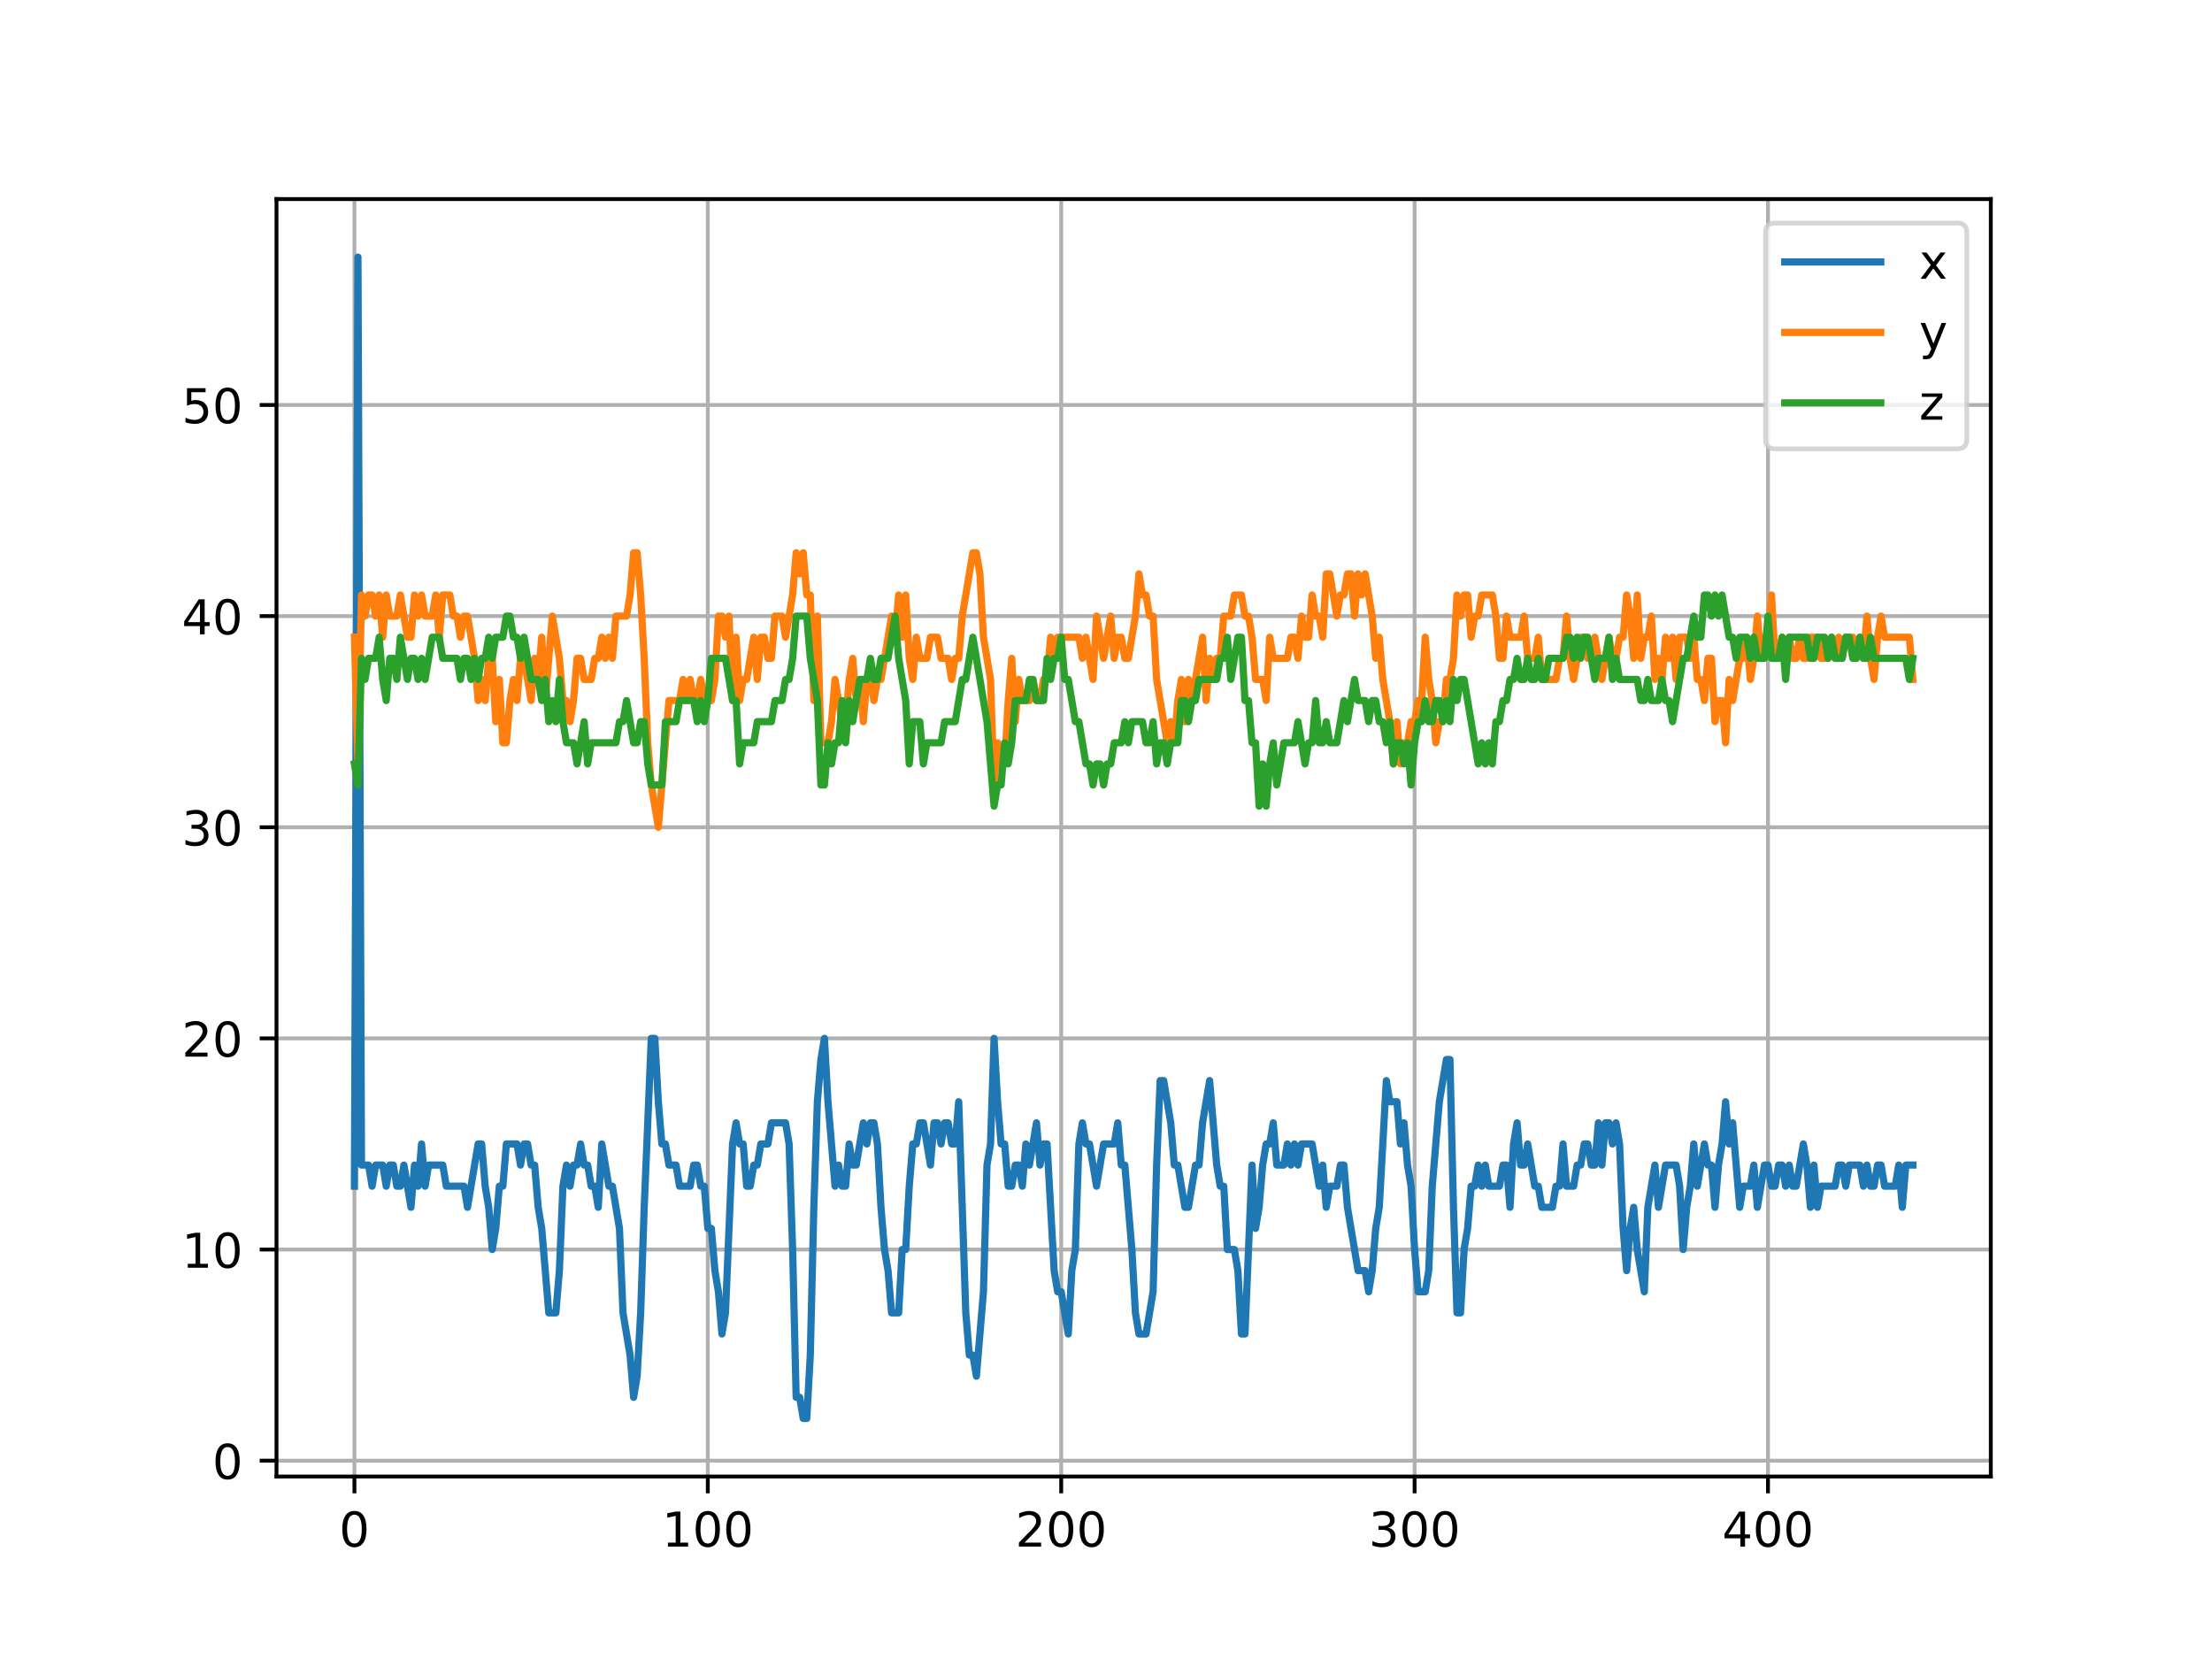 <?xml version="1.0" encoding="utf-8" standalone="no"?>
<!DOCTYPE svg PUBLIC "-//W3C//DTD SVG 1.1//EN"
  "http://www.w3.org/Graphics/SVG/1.1/DTD/svg11.dtd">
<!-- Created with matplotlib (https://matplotlib.org/) -->
<svg height="345.6pt" version="1.1" viewBox="0 0 460.8 345.6" width="460.8pt" xmlns="http://www.w3.org/2000/svg" xmlns:xlink="http://www.w3.org/1999/xlink">
 <defs>
  <style type="text/css">
*{stroke-linecap:butt;stroke-linejoin:round;}
  </style>
 </defs>
 <g id="figure_1">
  <g id="patch_1">
   <path d="M 0 345.6 
L 460.8 345.6 
L 460.8 0 
L 0 0 
z
" style="fill:#ffffff;"/>
  </g>
  <g id="axes_1">
   <g id="patch_2">
    <path d="M 57.6 307.584 
L 414.72 307.584 
L 414.72 41.472 
L 57.6 41.472 
z
" style="fill:#ffffff;"/>
   </g>
   <g id="matplotlib.axis_1">
    <g id="xtick_1">
     <g id="line2d_1">
      <path clip-path="url(#p344e1eea97)" d="M 73.833 307.584 
L 73.833 41.472 
" style="fill:none;stroke:#b0b0b0;stroke-linecap:square;stroke-width:0.8;"/>
     </g>
     <g id="line2d_2">
      <defs>
       <path d="M 0 0 
L 0 3.5 
" id="m3dc3fdb460" style="stroke:#000000;stroke-width:0.8;"/>
      </defs>
      <g>
       <use style="stroke:#000000;stroke-width:0.8;" x="73.833" xlink:href="#m3dc3fdb460" y="307.584"/>
      </g>
     </g>
     <g id="text_1">
      <!-- 0 -->
      <defs>
       <path d="M 31.781 66.406 
Q 24.172 66.406 20.328 58.906 
Q 16.5 51.422 16.5 36.375 
Q 16.5 21.391 20.328 13.891 
Q 24.172 6.391 31.781 6.391 
Q 39.453 6.391 43.281 13.891 
Q 47.125 21.391 47.125 36.375 
Q 47.125 51.422 43.281 58.906 
Q 39.453 66.406 31.781 66.406 
z
M 31.781 74.219 
Q 44.047 74.219 50.516 64.516 
Q 56.984 54.828 56.984 36.375 
Q 56.984 17.969 50.516 8.266 
Q 44.047 -1.422 31.781 -1.422 
Q 19.531 -1.422 13.062 8.266 
Q 6.594 17.969 6.594 36.375 
Q 6.594 54.828 13.062 64.516 
Q 19.531 74.219 31.781 74.219 
z
" id="DejaVuSans-48"/>
      </defs>
      <g transform="translate(70.651 322.182)scale(0.1 -0.1)">
       <use xlink:href="#DejaVuSans-48"/>
      </g>
     </g>
    </g>
    <g id="xtick_2">
     <g id="line2d_3">
      <path clip-path="url(#p344e1eea97)" d="M 147.451 307.584 
L 147.451 41.472 
" style="fill:none;stroke:#b0b0b0;stroke-linecap:square;stroke-width:0.8;"/>
     </g>
     <g id="line2d_4">
      <g>
       <use style="stroke:#000000;stroke-width:0.8;" x="147.451" xlink:href="#m3dc3fdb460" y="307.584"/>
      </g>
     </g>
     <g id="text_2">
      <!-- 100 -->
      <defs>
       <path d="M 12.406 8.297 
L 28.516 8.297 
L 28.516 63.922 
L 10.984 60.406 
L 10.984 69.391 
L 28.422 72.906 
L 38.281 72.906 
L 38.281 8.297 
L 54.391 8.297 
L 54.391 0 
L 12.406 0 
z
" id="DejaVuSans-49"/>
      </defs>
      <g transform="translate(137.907 322.182)scale(0.1 -0.1)">
       <use xlink:href="#DejaVuSans-49"/>
       <use x="63.623" xlink:href="#DejaVuSans-48"/>
       <use x="127.246" xlink:href="#DejaVuSans-48"/>
      </g>
     </g>
    </g>
    <g id="xtick_3">
     <g id="line2d_5">
      <path clip-path="url(#p344e1eea97)" d="M 221.068 307.584 
L 221.068 41.472 
" style="fill:none;stroke:#b0b0b0;stroke-linecap:square;stroke-width:0.8;"/>
     </g>
     <g id="line2d_6">
      <g>
       <use style="stroke:#000000;stroke-width:0.8;" x="221.068" xlink:href="#m3dc3fdb460" y="307.584"/>
      </g>
     </g>
     <g id="text_3">
      <!-- 200 -->
      <defs>
       <path d="M 19.188 8.297 
L 53.609 8.297 
L 53.609 0 
L 7.328 0 
L 7.328 8.297 
Q 12.938 14.109 22.625 23.891 
Q 32.328 33.688 34.812 36.531 
Q 39.547 41.844 41.422 45.531 
Q 43.312 49.219 43.312 52.781 
Q 43.312 58.594 39.234 62.25 
Q 35.156 65.922 28.609 65.922 
Q 23.969 65.922 18.812 64.312 
Q 13.672 62.703 7.812 59.422 
L 7.812 69.391 
Q 13.766 71.781 18.938 73 
Q 24.125 74.219 28.422 74.219 
Q 39.75 74.219 46.484 68.547 
Q 53.219 62.891 53.219 53.422 
Q 53.219 48.922 51.531 44.891 
Q 49.859 40.875 45.406 35.406 
Q 44.188 33.984 37.641 27.219 
Q 31.109 20.453 19.188 8.297 
z
" id="DejaVuSans-50"/>
      </defs>
      <g transform="translate(211.525 322.182)scale(0.1 -0.1)">
       <use xlink:href="#DejaVuSans-50"/>
       <use x="63.623" xlink:href="#DejaVuSans-48"/>
       <use x="127.246" xlink:href="#DejaVuSans-48"/>
      </g>
     </g>
    </g>
    <g id="xtick_4">
     <g id="line2d_7">
      <path clip-path="url(#p344e1eea97)" d="M 294.686 307.584 
L 294.686 41.472 
" style="fill:none;stroke:#b0b0b0;stroke-linecap:square;stroke-width:0.8;"/>
     </g>
     <g id="line2d_8">
      <g>
       <use style="stroke:#000000;stroke-width:0.8;" x="294.686" xlink:href="#m3dc3fdb460" y="307.584"/>
      </g>
     </g>
     <g id="text_4">
      <!-- 300 -->
      <defs>
       <path d="M 40.578 39.312 
Q 47.656 37.797 51.625 33 
Q 55.609 28.219 55.609 21.188 
Q 55.609 10.406 48.188 4.484 
Q 40.766 -1.422 27.094 -1.422 
Q 22.516 -1.422 17.656 -0.516 
Q 12.797 0.391 7.625 2.203 
L 7.625 11.719 
Q 11.719 9.328 16.594 8.109 
Q 21.484 6.891 26.812 6.891 
Q 36.078 6.891 40.938 10.547 
Q 45.797 14.203 45.797 21.188 
Q 45.797 27.641 41.281 31.266 
Q 36.766 34.906 28.719 34.906 
L 20.219 34.906 
L 20.219 43.016 
L 29.109 43.016 
Q 36.375 43.016 40.234 45.922 
Q 44.094 48.828 44.094 54.297 
Q 44.094 59.906 40.109 62.906 
Q 36.141 65.922 28.719 65.922 
Q 24.656 65.922 20.016 65.031 
Q 15.375 64.156 9.812 62.312 
L 9.812 71.094 
Q 15.438 72.656 20.344 73.438 
Q 25.25 74.219 29.594 74.219 
Q 40.828 74.219 47.359 69.109 
Q 53.906 64.016 53.906 55.328 
Q 53.906 49.266 50.438 45.094 
Q 46.969 40.922 40.578 39.312 
z
" id="DejaVuSans-51"/>
      </defs>
      <g transform="translate(285.142 322.182)scale(0.1 -0.1)">
       <use xlink:href="#DejaVuSans-51"/>
       <use x="63.623" xlink:href="#DejaVuSans-48"/>
       <use x="127.246" xlink:href="#DejaVuSans-48"/>
      </g>
     </g>
    </g>
    <g id="xtick_5">
     <g id="line2d_9">
      <path clip-path="url(#p344e1eea97)" d="M 368.304 307.584 
L 368.304 41.472 
" style="fill:none;stroke:#b0b0b0;stroke-linecap:square;stroke-width:0.8;"/>
     </g>
     <g id="line2d_10">
      <g>
       <use style="stroke:#000000;stroke-width:0.8;" x="368.304" xlink:href="#m3dc3fdb460" y="307.584"/>
      </g>
     </g>
     <g id="text_5">
      <!-- 400 -->
      <defs>
       <path d="M 37.797 64.312 
L 12.891 25.391 
L 37.797 25.391 
z
M 35.203 72.906 
L 47.609 72.906 
L 47.609 25.391 
L 58.016 25.391 
L 58.016 17.188 
L 47.609 17.188 
L 47.609 0 
L 37.797 0 
L 37.797 17.188 
L 4.891 17.188 
L 4.891 26.703 
z
" id="DejaVuSans-52"/>
      </defs>
      <g transform="translate(358.76 322.182)scale(0.1 -0.1)">
       <use xlink:href="#DejaVuSans-52"/>
       <use x="63.623" xlink:href="#DejaVuSans-48"/>
       <use x="127.246" xlink:href="#DejaVuSans-48"/>
      </g>
     </g>
    </g>
   </g>
   <g id="matplotlib.axis_2">
    <g id="ytick_1">
     <g id="line2d_11">
      <path clip-path="url(#p344e1eea97)" d="M 57.6 304.285 
L 414.72 304.285 
" style="fill:none;stroke:#b0b0b0;stroke-linecap:square;stroke-width:0.8;"/>
     </g>
     <g id="line2d_12">
      <defs>
       <path d="M 0 0 
L -3.5 0 
" id="mc8246e8b3c" style="stroke:#000000;stroke-width:0.8;"/>
      </defs>
      <g>
       <use style="stroke:#000000;stroke-width:0.8;" x="57.6" xlink:href="#mc8246e8b3c" y="304.285"/>
      </g>
     </g>
     <g id="text_6">
      <!-- 0 -->
      <g transform="translate(44.237 308.084)scale(0.1 -0.1)">
       <use xlink:href="#DejaVuSans-48"/>
      </g>
     </g>
    </g>
    <g id="ytick_2">
     <g id="line2d_13">
      <path clip-path="url(#p344e1eea97)" d="M 57.6 260.3 
L 414.72 260.3 
" style="fill:none;stroke:#b0b0b0;stroke-linecap:square;stroke-width:0.8;"/>
     </g>
     <g id="line2d_14">
      <g>
       <use style="stroke:#000000;stroke-width:0.8;" x="57.6" xlink:href="#mc8246e8b3c" y="260.3"/>
      </g>
     </g>
     <g id="text_7">
      <!-- 10 -->
      <g transform="translate(37.875 264.099)scale(0.1 -0.1)">
       <use xlink:href="#DejaVuSans-49"/>
       <use x="63.623" xlink:href="#DejaVuSans-48"/>
      </g>
     </g>
    </g>
    <g id="ytick_3">
     <g id="line2d_15">
      <path clip-path="url(#p344e1eea97)" d="M 57.6 216.314 
L 414.72 216.314 
" style="fill:none;stroke:#b0b0b0;stroke-linecap:square;stroke-width:0.8;"/>
     </g>
     <g id="line2d_16">
      <g>
       <use style="stroke:#000000;stroke-width:0.8;" x="57.6" xlink:href="#mc8246e8b3c" y="216.314"/>
      </g>
     </g>
     <g id="text_8">
      <!-- 20 -->
      <g transform="translate(37.875 220.113)scale(0.1 -0.1)">
       <use xlink:href="#DejaVuSans-50"/>
       <use x="63.623" xlink:href="#DejaVuSans-48"/>
      </g>
     </g>
    </g>
    <g id="ytick_4">
     <g id="line2d_17">
      <path clip-path="url(#p344e1eea97)" d="M 57.6 172.329 
L 414.72 172.329 
" style="fill:none;stroke:#b0b0b0;stroke-linecap:square;stroke-width:0.8;"/>
     </g>
     <g id="line2d_18">
      <g>
       <use style="stroke:#000000;stroke-width:0.8;" x="57.6" xlink:href="#mc8246e8b3c" y="172.329"/>
      </g>
     </g>
     <g id="text_9">
      <!-- 30 -->
      <g transform="translate(37.875 176.128)scale(0.1 -0.1)">
       <use xlink:href="#DejaVuSans-51"/>
       <use x="63.623" xlink:href="#DejaVuSans-48"/>
      </g>
     </g>
    </g>
    <g id="ytick_5">
     <g id="line2d_19">
      <path clip-path="url(#p344e1eea97)" d="M 57.6 128.343 
L 414.72 128.343 
" style="fill:none;stroke:#b0b0b0;stroke-linecap:square;stroke-width:0.8;"/>
     </g>
     <g id="line2d_20">
      <g>
       <use style="stroke:#000000;stroke-width:0.8;" x="57.6" xlink:href="#mc8246e8b3c" y="128.343"/>
      </g>
     </g>
     <g id="text_10">
      <!-- 40 -->
      <g transform="translate(37.875 132.142)scale(0.1 -0.1)">
       <use xlink:href="#DejaVuSans-52"/>
       <use x="63.623" xlink:href="#DejaVuSans-48"/>
      </g>
     </g>
    </g>
    <g id="ytick_6">
     <g id="line2d_21">
      <path clip-path="url(#p344e1eea97)" d="M 57.6 84.358 
L 414.72 84.358 
" style="fill:none;stroke:#b0b0b0;stroke-linecap:square;stroke-width:0.8;"/>
     </g>
     <g id="line2d_22">
      <g>
       <use style="stroke:#000000;stroke-width:0.8;" x="57.6" xlink:href="#mc8246e8b3c" y="84.358"/>
      </g>
     </g>
     <g id="text_11">
      <!-- 50 -->
      <defs>
       <path d="M 10.797 72.906 
L 49.516 72.906 
L 49.516 64.594 
L 19.828 64.594 
L 19.828 46.734 
Q 21.969 47.469 24.109 47.828 
Q 26.266 48.188 28.422 48.188 
Q 40.625 48.188 47.75 41.5 
Q 54.891 34.812 54.891 23.391 
Q 54.891 11.625 47.562 5.094 
Q 40.234 -1.422 26.906 -1.422 
Q 22.312 -1.422 17.547 -0.641 
Q 12.797 0.141 7.719 1.703 
L 7.719 11.625 
Q 12.109 9.234 16.797 8.062 
Q 21.484 6.891 26.703 6.891 
Q 35.156 6.891 40.078 11.328 
Q 45.016 15.766 45.016 23.391 
Q 45.016 31 40.078 35.438 
Q 35.156 39.891 26.703 39.891 
Q 22.75 39.891 18.812 39.016 
Q 14.891 38.141 10.797 36.281 
z
" id="DejaVuSans-53"/>
      </defs>
      <g transform="translate(37.875 88.157)scale(0.1 -0.1)">
       <use xlink:href="#DejaVuSans-53"/>
       <use x="63.623" xlink:href="#DejaVuSans-48"/>
      </g>
     </g>
    </g>
   </g>
   <g id="line2d_23">
    <path clip-path="url(#p344e1eea97)" d="M 73.833 247.104 
L 74.569 53.568 
L 75.305 242.705 
L 76.777 242.705 
L 77.514 247.104 
L 78.25 242.705 
L 79.722 242.705 
L 80.458 247.104 
L 81.195 242.705 
L 81.931 242.705 
L 82.667 247.104 
L 83.403 247.104 
L 84.139 242.705 
L 85.612 251.503 
L 86.348 242.705 
L 87.084 247.104 
L 87.82 238.307 
L 88.556 247.104 
L 89.292 242.705 
L 92.237 242.705 
L 92.973 247.104 
L 96.654 247.104 
L 97.39 251.503 
L 99.599 238.307 
L 100.335 238.307 
L 101.071 247.104 
L 101.807 251.503 
L 102.544 260.3 
L 103.28 255.901 
L 104.016 247.104 
L 104.752 247.104 
L 105.488 238.307 
L 107.697 238.307 
L 108.433 242.705 
L 109.169 238.307 
L 109.905 238.307 
L 110.642 242.705 
L 111.378 242.705 
L 112.114 251.503 
L 112.85 255.901 
L 114.323 273.495 
L 115.795 273.495 
L 116.531 264.698 
L 117.267 247.104 
L 118.003 242.705 
L 118.74 247.104 
L 119.476 242.705 
L 120.212 242.705 
L 120.948 238.307 
L 121.684 242.705 
L 122.42 242.705 
L 123.157 247.104 
L 123.893 247.104 
L 124.629 251.503 
L 125.365 238.307 
L 126.838 247.104 
L 127.574 247.104 
L 129.046 255.901 
L 129.782 273.495 
L 131.255 282.292 
L 131.991 291.089 
L 132.727 286.691 
L 133.463 273.495 
L 134.199 251.503 
L 135.672 216.314 
L 136.408 216.314 
L 137.144 229.51 
L 137.88 238.307 
L 138.616 238.307 
L 139.353 242.705 
L 140.825 242.705 
L 141.561 247.104 
L 143.77 247.104 
L 144.506 242.705 
L 145.242 242.705 
L 145.978 247.104 
L 146.714 247.104 
L 147.451 255.901 
L 148.187 255.901 
L 148.923 264.698 
L 149.659 269.097 
L 150.395 277.894 
L 151.131 273.495 
L 152.604 238.307 
L 153.34 233.908 
L 154.076 238.307 
L 154.812 238.307 
L 155.548 247.104 
L 156.285 247.104 
L 157.021 242.705 
L 157.757 242.705 
L 158.493 238.307 
L 159.966 238.307 
L 160.702 233.908 
L 163.646 233.908 
L 164.383 238.307 
L 165.119 260.3 
L 165.855 291.089 
L 166.591 291.089 
L 167.327 295.488 
L 168.064 295.488 
L 168.8 282.292 
L 169.536 251.503 
L 170.272 229.51 
L 171.008 220.713 
L 171.744 216.314 
L 172.481 229.51 
L 173.953 247.104 
L 174.689 242.705 
L 175.425 247.104 
L 176.161 247.104 
L 176.898 238.307 
L 177.634 242.705 
L 178.37 242.705 
L 179.842 233.908 
L 180.579 238.307 
L 181.315 233.908 
L 182.051 233.908 
L 182.787 238.307 
L 183.523 251.503 
L 184.259 260.3 
L 184.996 264.698 
L 185.732 273.495 
L 187.204 273.495 
L 187.94 260.3 
L 188.677 260.3 
L 189.413 247.104 
L 190.149 238.307 
L 190.885 238.307 
L 191.621 233.908 
L 192.357 233.908 
L 193.83 242.705 
L 194.566 233.908 
L 195.302 233.908 
L 196.038 238.307 
L 196.774 233.908 
L 197.511 233.908 
L 198.247 238.307 
L 198.983 238.307 
L 199.719 229.51 
L 201.192 273.495 
L 201.928 282.292 
L 202.664 282.292 
L 203.4 286.691 
L 204.872 269.097 
L 205.609 242.705 
L 206.345 238.307 
L 207.081 216.314 
L 207.817 229.51 
L 208.553 238.307 
L 209.289 238.307 
L 210.026 247.104 
L 210.762 247.104 
L 211.498 242.705 
L 212.234 242.705 
L 212.97 247.104 
L 213.707 238.307 
L 214.443 242.705 
L 215.915 233.908 
L 216.651 242.705 
L 217.387 238.307 
L 218.124 238.307 
L 219.596 264.698 
L 220.332 269.097 
L 221.068 269.097 
L 222.541 277.894 
L 223.277 264.698 
L 224.013 260.3 
L 224.749 238.307 
L 225.485 233.908 
L 226.222 238.307 
L 226.958 238.307 
L 228.43 247.104 
L 229.902 238.307 
L 232.111 238.307 
L 232.847 233.908 
L 233.583 242.705 
L 234.32 242.705 
L 235.792 260.3 
L 236.528 273.495 
L 237.264 277.894 
L 238.737 277.894 
L 240.209 269.097 
L 240.945 242.705 
L 241.681 225.111 
L 242.418 225.111 
L 243.89 233.908 
L 244.626 242.705 
L 245.362 242.705 
L 246.835 251.503 
L 247.571 251.503 
L 249.043 242.705 
L 249.779 242.705 
L 250.515 233.908 
L 251.988 225.111 
L 253.46 242.705 
L 254.196 247.104 
L 254.933 247.104 
L 255.669 260.3 
L 257.141 260.3 
L 257.877 264.698 
L 258.613 277.894 
L 259.35 277.894 
L 260.822 242.705 
L 261.558 255.901 
L 262.294 251.503 
L 263.031 242.705 
L 263.767 238.307 
L 264.503 238.307 
L 265.239 233.908 
L 265.975 242.705 
L 267.448 242.705 
L 268.184 238.307 
L 268.92 242.705 
L 269.656 238.307 
L 270.392 242.705 
L 271.128 238.307 
L 273.337 238.307 
L 274.809 247.104 
L 275.546 242.705 
L 276.282 251.503 
L 277.018 247.104 
L 278.49 247.104 
L 279.226 242.705 
L 279.963 242.705 
L 280.699 251.503 
L 282.907 264.698 
L 284.38 264.698 
L 285.116 269.097 
L 285.852 264.698 
L 286.588 255.901 
L 287.324 251.503 
L 288.797 225.111 
L 289.533 229.51 
L 291.005 229.51 
L 291.741 238.307 
L 292.478 233.908 
L 293.214 242.705 
L 293.95 247.104 
L 294.686 260.3 
L 295.422 269.097 
L 296.895 269.097 
L 297.631 264.698 
L 298.367 247.104 
L 299.839 229.51 
L 301.312 220.713 
L 302.048 220.713 
L 302.784 251.503 
L 303.52 273.495 
L 304.256 273.495 
L 304.993 260.3 
L 305.729 255.901 
L 306.465 247.104 
L 307.201 247.104 
L 307.937 242.705 
L 308.674 247.104 
L 309.41 242.705 
L 310.146 247.104 
L 312.354 247.104 
L 313.091 242.705 
L 313.827 242.705 
L 314.563 251.503 
L 315.299 238.307 
L 316.035 233.908 
L 316.772 242.705 
L 317.508 242.705 
L 318.244 238.307 
L 319.716 247.104 
L 320.452 247.104 
L 321.189 251.503 
L 323.397 251.503 
L 324.133 247.104 
L 324.869 247.104 
L 325.606 238.307 
L 326.342 247.104 
L 327.814 247.104 
L 328.55 242.705 
L 329.287 242.705 
L 330.023 238.307 
L 330.759 238.307 
L 331.495 242.705 
L 332.231 242.705 
L 332.967 233.908 
L 333.704 242.705 
L 334.44 233.908 
L 335.176 233.908 
L 335.912 238.307 
L 336.648 233.908 
L 337.384 238.307 
L 338.121 255.901 
L 338.857 264.698 
L 339.593 255.901 
L 340.329 251.503 
L 341.065 260.3 
L 342.538 269.097 
L 343.274 251.503 
L 344.746 242.705 
L 345.482 251.503 
L 346.955 242.705 
L 349.163 242.705 
L 349.9 247.104 
L 350.636 260.3 
L 351.372 251.503 
L 352.108 247.104 
L 352.844 238.307 
L 353.58 247.104 
L 355.053 238.307 
L 355.789 242.705 
L 356.525 242.705 
L 357.261 251.503 
L 357.997 242.705 
L 358.734 238.307 
L 359.47 229.51 
L 360.206 238.307 
L 360.942 233.908 
L 362.415 251.503 
L 363.151 247.104 
L 364.623 247.104 
L 365.359 242.705 
L 366.095 251.503 
L 367.568 242.705 
L 368.304 242.705 
L 369.04 247.104 
L 369.776 247.104 
L 370.513 242.705 
L 371.249 242.705 
L 371.985 247.104 
L 372.721 242.705 
L 373.457 247.104 
L 374.193 247.104 
L 375.666 238.307 
L 376.402 242.705 
L 377.138 251.503 
L 377.874 242.705 
L 378.61 251.503 
L 379.347 247.104 
L 382.291 247.104 
L 383.028 242.705 
L 383.764 242.705 
L 384.5 247.104 
L 385.236 242.705 
L 387.445 242.705 
L 388.181 247.104 
L 388.917 242.705 
L 389.653 247.104 
L 390.389 247.104 
L 391.125 242.705 
L 391.862 242.705 
L 392.598 247.104 
L 394.806 247.104 
L 395.543 242.705 
L 396.279 251.503 
L 397.015 242.705 
L 398.487 242.705 
L 398.487 242.705 
" style="fill:none;stroke:#1f77b4;stroke-linecap:square;stroke-width:1.5;"/>
   </g>
   <g id="line2d_24">
    <path clip-path="url(#p344e1eea97)" d="M 73.833 132.742 
L 74.569 159.133 
L 75.305 123.945 
L 76.041 128.343 
L 76.777 123.945 
L 77.514 123.945 
L 78.25 128.343 
L 78.986 123.945 
L 79.722 132.742 
L 80.458 123.945 
L 81.195 128.343 
L 82.667 128.343 
L 83.403 123.945 
L 84.875 132.742 
L 85.612 132.742 
L 86.348 123.945 
L 87.084 128.343 
L 87.82 123.945 
L 88.556 128.343 
L 90.029 128.343 
L 90.765 123.945 
L 91.501 132.742 
L 92.237 123.945 
L 93.71 123.945 
L 94.446 128.343 
L 95.182 128.343 
L 95.918 132.742 
L 96.654 128.343 
L 97.39 128.343 
L 98.863 137.14 
L 99.599 145.937 
L 100.335 141.539 
L 101.071 145.937 
L 101.807 137.14 
L 102.544 137.14 
L 103.28 150.336 
L 104.016 141.539 
L 104.752 154.735 
L 105.488 154.735 
L 106.225 145.937 
L 106.961 141.539 
L 107.697 145.937 
L 108.433 137.14 
L 109.169 137.14 
L 110.642 145.937 
L 111.378 137.14 
L 112.114 141.539 
L 112.85 132.742 
L 113.586 145.937 
L 115.059 128.343 
L 116.531 137.14 
L 117.267 145.937 
L 118.003 145.937 
L 118.74 150.336 
L 119.476 145.937 
L 120.212 137.14 
L 120.948 137.14 
L 121.684 141.539 
L 123.157 141.539 
L 123.893 137.14 
L 124.629 137.14 
L 125.365 132.742 
L 126.101 137.14 
L 126.838 132.742 
L 127.574 137.14 
L 128.31 128.343 
L 130.518 128.343 
L 131.255 123.945 
L 131.991 115.148 
L 132.727 115.148 
L 133.463 123.945 
L 134.199 137.14 
L 134.936 154.735 
L 135.672 163.532 
L 137.144 172.329 
L 139.353 145.937 
L 141.561 145.937 
L 142.297 141.539 
L 143.033 145.937 
L 143.77 141.539 
L 144.506 145.937 
L 145.242 145.937 
L 145.978 141.539 
L 146.714 145.937 
L 148.187 145.937 
L 148.923 141.539 
L 149.659 128.343 
L 150.395 128.343 
L 151.131 132.742 
L 151.868 128.343 
L 152.604 145.937 
L 153.34 132.742 
L 154.076 145.937 
L 154.812 141.539 
L 155.548 141.539 
L 157.021 132.742 
L 157.757 141.539 
L 158.493 132.742 
L 159.229 132.742 
L 159.966 137.14 
L 160.702 137.14 
L 161.438 128.343 
L 162.91 128.343 
L 163.646 132.742 
L 165.119 123.945 
L 165.855 115.148 
L 166.591 119.546 
L 167.327 115.148 
L 168.064 123.945 
L 168.8 123.945 
L 169.536 145.937 
L 170.272 128.343 
L 171.008 154.735 
L 172.481 154.735 
L 173.217 150.336 
L 173.953 141.539 
L 175.425 150.336 
L 176.161 150.336 
L 176.898 141.539 
L 177.634 137.14 
L 178.37 145.937 
L 179.106 141.539 
L 179.842 150.336 
L 180.579 141.539 
L 181.315 141.539 
L 182.051 145.937 
L 182.787 141.539 
L 183.523 141.539 
L 185.732 128.343 
L 186.468 132.742 
L 187.204 123.945 
L 187.94 132.742 
L 188.677 123.945 
L 189.413 137.14 
L 190.149 141.539 
L 190.885 132.742 
L 191.621 137.14 
L 193.094 137.14 
L 193.83 132.742 
L 195.302 132.742 
L 196.038 137.14 
L 197.511 137.14 
L 198.247 141.539 
L 198.983 137.14 
L 199.719 137.14 
L 200.455 128.343 
L 202.664 115.148 
L 203.4 115.148 
L 204.136 119.546 
L 204.872 132.742 
L 206.345 141.539 
L 207.081 163.532 
L 207.817 154.735 
L 208.553 159.133 
L 209.289 159.133 
L 210.026 145.937 
L 210.762 137.14 
L 211.498 150.336 
L 212.234 141.539 
L 212.97 145.937 
L 214.443 145.937 
L 215.179 141.539 
L 215.915 145.937 
L 216.651 145.937 
L 217.387 141.539 
L 218.124 141.539 
L 218.86 132.742 
L 219.596 137.14 
L 220.332 132.742 
L 224.749 132.742 
L 225.485 137.14 
L 226.222 132.742 
L 227.694 141.539 
L 228.43 128.343 
L 229.902 137.14 
L 231.375 128.343 
L 232.111 137.14 
L 232.847 132.742 
L 233.583 132.742 
L 234.32 137.14 
L 235.056 137.14 
L 236.528 128.343 
L 237.264 119.546 
L 238 123.945 
L 238.737 123.945 
L 239.473 128.343 
L 240.209 128.343 
L 240.945 141.539 
L 243.154 154.735 
L 243.89 150.336 
L 244.626 154.735 
L 245.362 145.937 
L 246.098 141.539 
L 246.835 150.336 
L 247.571 141.539 
L 248.307 145.937 
L 250.515 132.742 
L 251.252 145.937 
L 251.988 137.14 
L 252.724 141.539 
L 253.46 137.14 
L 254.196 137.14 
L 254.933 128.343 
L 256.405 128.343 
L 257.141 123.945 
L 258.613 123.945 
L 259.35 128.343 
L 260.086 128.343 
L 260.822 132.742 
L 261.558 141.539 
L 263.031 141.539 
L 263.767 145.937 
L 264.503 132.742 
L 265.239 137.14 
L 268.184 137.14 
L 268.92 132.742 
L 269.656 132.742 
L 270.392 137.14 
L 271.128 128.343 
L 271.865 132.742 
L 272.601 132.742 
L 273.337 123.945 
L 274.073 128.343 
L 274.809 128.343 
L 275.546 132.742 
L 276.282 119.546 
L 277.018 119.546 
L 278.49 128.343 
L 279.226 123.945 
L 279.963 123.945 
L 280.699 119.546 
L 281.435 119.546 
L 282.171 128.343 
L 282.907 119.546 
L 283.643 123.945 
L 284.38 119.546 
L 285.852 128.343 
L 286.588 137.14 
L 287.324 132.742 
L 288.061 141.539 
L 289.533 150.336 
L 290.269 159.133 
L 291.005 150.336 
L 291.741 159.133 
L 292.478 154.735 
L 293.214 154.735 
L 293.95 150.336 
L 294.686 150.336 
L 295.422 145.937 
L 296.159 145.937 
L 296.895 132.742 
L 297.631 141.539 
L 298.367 145.937 
L 299.103 154.735 
L 299.839 150.336 
L 300.576 150.336 
L 301.312 141.539 
L 302.048 141.539 
L 302.784 137.14 
L 303.52 123.945 
L 304.256 128.343 
L 304.993 123.945 
L 305.729 123.945 
L 306.465 132.742 
L 307.201 128.343 
L 307.937 128.343 
L 308.674 123.945 
L 310.882 123.945 
L 311.618 128.343 
L 312.354 137.14 
L 313.091 137.14 
L 313.827 128.343 
L 314.563 132.742 
L 316.772 132.742 
L 317.508 128.343 
L 318.244 137.14 
L 319.716 137.14 
L 320.452 132.742 
L 321.189 141.539 
L 324.133 141.539 
L 324.869 137.14 
L 325.606 137.14 
L 326.342 128.343 
L 327.078 137.14 
L 327.814 141.539 
L 329.287 132.742 
L 330.023 132.742 
L 330.759 137.14 
L 331.495 137.14 
L 332.231 132.742 
L 333.704 141.539 
L 335.176 132.742 
L 335.912 137.14 
L 336.648 137.14 
L 337.384 132.742 
L 338.121 132.742 
L 338.857 123.945 
L 339.593 128.343 
L 340.329 137.14 
L 341.065 123.945 
L 341.802 137.14 
L 342.538 132.742 
L 343.274 132.742 
L 344.01 128.343 
L 344.746 141.539 
L 345.482 137.14 
L 346.219 141.539 
L 346.955 132.742 
L 347.691 137.14 
L 348.427 132.742 
L 349.163 141.539 
L 349.9 132.742 
L 351.372 132.742 
L 352.108 137.14 
L 352.844 132.742 
L 353.58 141.539 
L 354.317 141.539 
L 355.053 145.937 
L 355.789 137.14 
L 356.525 137.14 
L 357.261 150.336 
L 357.997 145.937 
L 358.734 145.937 
L 359.47 154.735 
L 360.206 141.539 
L 360.942 145.937 
L 362.415 137.14 
L 363.151 137.14 
L 363.887 132.742 
L 364.623 141.539 
L 365.359 137.14 
L 366.095 128.343 
L 366.832 137.14 
L 367.568 132.742 
L 368.304 132.742 
L 369.04 123.945 
L 369.776 137.14 
L 370.513 137.14 
L 371.249 132.742 
L 371.985 137.14 
L 372.721 132.742 
L 373.457 137.14 
L 374.193 137.14 
L 374.93 132.742 
L 375.666 137.14 
L 376.402 137.14 
L 377.138 132.742 
L 378.61 132.742 
L 379.347 137.14 
L 380.819 137.14 
L 381.555 132.742 
L 382.291 137.14 
L 383.028 132.742 
L 383.764 137.14 
L 384.5 132.742 
L 385.972 132.742 
L 386.708 137.14 
L 387.445 132.742 
L 388.181 137.14 
L 388.917 128.343 
L 389.653 137.14 
L 390.389 141.539 
L 391.125 132.742 
L 391.862 128.343 
L 392.598 132.742 
L 397.751 132.742 
L 398.487 141.539 
L 398.487 141.539 
" style="fill:none;stroke:#ff7f0e;stroke-linecap:square;stroke-width:1.5;"/>
   </g>
   <g id="line2d_25">
    <path clip-path="url(#p344e1eea97)" d="M 73.833 159.133 
L 74.569 163.532 
L 75.305 137.14 
L 76.041 141.539 
L 76.777 137.14 
L 78.25 137.14 
L 78.986 132.742 
L 79.722 141.539 
L 80.458 145.937 
L 81.195 137.14 
L 81.931 137.14 
L 82.667 141.539 
L 83.403 132.742 
L 84.875 141.539 
L 85.612 137.14 
L 86.348 137.14 
L 87.084 141.539 
L 87.82 137.14 
L 88.556 141.539 
L 90.029 132.742 
L 91.501 132.742 
L 92.237 137.14 
L 95.182 137.14 
L 95.918 141.539 
L 96.654 137.14 
L 97.39 137.14 
L 98.127 141.539 
L 98.863 137.14 
L 99.599 141.539 
L 100.335 137.14 
L 101.071 137.14 
L 101.807 132.742 
L 102.544 137.14 
L 103.28 132.742 
L 104.752 132.742 
L 105.488 128.343 
L 106.225 128.343 
L 106.961 132.742 
L 107.697 132.742 
L 108.433 137.14 
L 109.169 132.742 
L 110.642 141.539 
L 112.114 141.539 
L 112.85 145.937 
L 113.586 141.539 
L 114.323 150.336 
L 115.059 145.937 
L 115.795 150.336 
L 116.531 141.539 
L 117.267 150.336 
L 118.003 154.735 
L 119.476 154.735 
L 120.212 159.133 
L 121.684 150.336 
L 122.42 159.133 
L 123.157 154.735 
L 128.31 154.735 
L 129.046 150.336 
L 129.782 150.336 
L 130.518 145.937 
L 131.991 154.735 
L 132.727 154.735 
L 133.463 150.336 
L 134.199 150.336 
L 134.936 159.133 
L 135.672 163.532 
L 137.88 163.532 
L 138.616 150.336 
L 140.825 150.336 
L 141.561 145.937 
L 144.506 145.937 
L 145.242 150.336 
L 145.978 145.937 
L 146.714 150.336 
L 147.451 145.937 
L 148.187 137.14 
L 151.131 137.14 
L 152.604 145.937 
L 153.34 145.937 
L 154.076 159.133 
L 154.812 154.735 
L 157.021 154.735 
L 157.757 150.336 
L 160.702 150.336 
L 161.438 145.937 
L 162.91 145.937 
L 163.646 141.539 
L 164.383 141.539 
L 165.119 137.14 
L 165.855 128.343 
L 168.064 128.343 
L 168.8 137.14 
L 170.272 145.937 
L 171.008 163.532 
L 171.744 163.532 
L 172.481 154.735 
L 173.217 159.133 
L 173.953 154.735 
L 174.689 154.735 
L 175.425 145.937 
L 176.161 154.735 
L 176.898 145.937 
L 177.634 150.336 
L 179.106 141.539 
L 180.579 141.539 
L 181.315 137.14 
L 182.051 141.539 
L 182.787 141.539 
L 183.523 137.14 
L 184.996 137.14 
L 186.468 128.343 
L 187.204 137.14 
L 188.677 145.937 
L 189.413 159.133 
L 190.149 150.336 
L 191.621 150.336 
L 192.357 159.133 
L 193.094 154.735 
L 196.038 154.735 
L 196.774 150.336 
L 198.983 150.336 
L 200.455 141.539 
L 201.192 141.539 
L 202.664 132.742 
L 205.609 150.336 
L 207.081 167.93 
L 207.817 163.532 
L 208.553 163.532 
L 209.289 154.735 
L 210.026 159.133 
L 210.762 154.735 
L 211.498 145.937 
L 213.707 145.937 
L 214.443 141.539 
L 215.179 141.539 
L 215.915 145.937 
L 217.387 145.937 
L 218.124 137.14 
L 218.86 141.539 
L 219.596 137.14 
L 220.332 137.14 
L 221.068 132.742 
L 221.805 141.539 
L 222.541 141.539 
L 224.013 150.336 
L 224.749 150.336 
L 226.222 159.133 
L 226.958 159.133 
L 227.694 163.532 
L 228.43 159.133 
L 229.166 159.133 
L 229.902 163.532 
L 230.639 159.133 
L 231.375 159.133 
L 232.111 154.735 
L 233.583 154.735 
L 234.32 150.336 
L 235.056 154.735 
L 235.792 150.336 
L 238 150.336 
L 238.737 154.735 
L 239.473 154.735 
L 240.209 150.336 
L 240.945 159.133 
L 241.681 154.735 
L 242.418 154.735 
L 243.154 159.133 
L 243.89 154.735 
L 245.362 154.735 
L 246.098 145.937 
L 246.835 145.937 
L 247.571 150.336 
L 248.307 145.937 
L 249.043 145.937 
L 249.779 141.539 
L 253.46 141.539 
L 254.196 137.14 
L 254.933 137.14 
L 255.669 132.742 
L 256.405 141.539 
L 257.877 132.742 
L 258.613 132.742 
L 259.35 145.937 
L 260.086 145.937 
L 260.822 154.735 
L 261.558 154.735 
L 262.294 167.93 
L 263.031 159.133 
L 263.767 167.93 
L 264.503 159.133 
L 265.239 154.735 
L 265.975 163.532 
L 267.448 154.735 
L 269.656 154.735 
L 270.392 150.336 
L 271.865 159.133 
L 272.601 154.735 
L 273.337 154.735 
L 274.073 145.937 
L 274.809 154.735 
L 275.546 154.735 
L 276.282 150.336 
L 277.018 154.735 
L 278.49 154.735 
L 279.963 145.937 
L 280.699 150.336 
L 282.171 141.539 
L 282.907 145.937 
L 284.38 145.937 
L 285.116 150.336 
L 285.852 145.937 
L 286.588 145.937 
L 287.324 150.336 
L 288.061 150.336 
L 288.797 154.735 
L 289.533 150.336 
L 290.269 159.133 
L 291.005 154.735 
L 291.741 154.735 
L 292.478 159.133 
L 293.214 154.735 
L 293.95 163.532 
L 294.686 154.735 
L 295.422 150.336 
L 296.159 150.336 
L 296.895 145.937 
L 297.631 150.336 
L 298.367 150.336 
L 299.103 145.937 
L 299.839 145.937 
L 300.576 150.336 
L 301.312 145.937 
L 302.048 150.336 
L 302.784 141.539 
L 303.52 145.937 
L 304.256 141.539 
L 304.993 141.539 
L 307.937 159.133 
L 308.674 154.735 
L 309.41 159.133 
L 310.146 154.735 
L 310.882 159.133 
L 311.618 150.336 
L 312.354 150.336 
L 313.091 145.937 
L 313.827 145.937 
L 314.563 141.539 
L 315.299 141.539 
L 316.035 137.14 
L 316.772 141.539 
L 317.508 141.539 
L 318.244 137.14 
L 318.98 141.539 
L 319.716 141.539 
L 320.452 137.14 
L 321.189 141.539 
L 321.925 141.539 
L 322.661 137.14 
L 325.606 137.14 
L 326.342 132.742 
L 327.078 132.742 
L 327.814 137.14 
L 328.55 132.742 
L 329.287 137.14 
L 330.023 132.742 
L 330.759 132.742 
L 332.231 141.539 
L 332.967 137.14 
L 334.44 137.14 
L 335.176 132.742 
L 335.912 141.539 
L 336.648 137.14 
L 337.384 141.539 
L 341.065 141.539 
L 341.802 145.937 
L 342.538 145.937 
L 343.274 141.539 
L 344.01 145.937 
L 345.482 145.937 
L 346.219 141.539 
L 346.955 145.937 
L 347.691 145.937 
L 348.427 150.336 
L 350.636 137.14 
L 351.372 137.14 
L 352.844 128.343 
L 353.58 132.742 
L 354.317 132.742 
L 355.053 123.945 
L 355.789 123.945 
L 356.525 128.343 
L 357.261 123.945 
L 357.997 128.343 
L 358.734 123.945 
L 360.206 132.742 
L 360.942 132.742 
L 361.678 137.14 
L 362.415 132.742 
L 363.887 132.742 
L 364.623 137.14 
L 365.359 132.742 
L 366.095 137.14 
L 367.568 137.14 
L 368.304 128.343 
L 369.04 137.14 
L 370.513 137.14 
L 371.249 132.742 
L 371.985 141.539 
L 372.721 132.742 
L 376.402 132.742 
L 377.138 137.14 
L 377.874 137.14 
L 378.61 132.742 
L 380.083 132.742 
L 380.819 137.14 
L 381.555 132.742 
L 382.291 137.14 
L 383.764 137.14 
L 384.5 132.742 
L 385.236 132.742 
L 385.972 137.14 
L 386.708 137.14 
L 387.445 132.742 
L 388.181 137.14 
L 388.917 137.14 
L 389.653 132.742 
L 390.389 137.14 
L 397.015 137.14 
L 397.751 141.539 
L 398.487 137.14 
L 398.487 137.14 
" style="fill:none;stroke:#2ca02c;stroke-linecap:square;stroke-width:1.5;"/>
   </g>
   <g id="patch_3">
    <path d="M 57.6 307.584 
L 57.6 41.472 
" style="fill:none;stroke:#000000;stroke-linecap:square;stroke-linejoin:miter;stroke-width:0.8;"/>
   </g>
   <g id="patch_4">
    <path d="M 414.72 307.584 
L 414.72 41.472 
" style="fill:none;stroke:#000000;stroke-linecap:square;stroke-linejoin:miter;stroke-width:0.8;"/>
   </g>
   <g id="patch_5">
    <path d="M 57.6 307.584 
L 414.72 307.584 
" style="fill:none;stroke:#000000;stroke-linecap:square;stroke-linejoin:miter;stroke-width:0.8;"/>
   </g>
   <g id="patch_6">
    <path d="M 57.6 41.472 
L 414.72 41.472 
" style="fill:none;stroke:#000000;stroke-linecap:square;stroke-linejoin:miter;stroke-width:0.8;"/>
   </g>
   <g id="legend_1">
    <g id="patch_7">
     <path d="M 369.801 93.506 
L 407.72 93.506 
Q 409.72 93.506 409.72 91.506 
L 409.72 48.472 
Q 409.72 46.472 407.72 46.472 
L 369.801 46.472 
Q 367.801 46.472 367.801 48.472 
L 367.801 91.506 
Q 367.801 93.506 369.801 93.506 
z
" style="fill:#ffffff;opacity:0.8;stroke:#cccccc;stroke-linejoin:miter;"/>
    </g>
    <g id="line2d_26">
     <path d="M 371.801 54.57 
L 391.801 54.57 
" style="fill:none;stroke:#1f77b4;stroke-linecap:square;stroke-width:1.5;"/>
    </g>
    <g id="line2d_27"/>
    <g id="text_12">
     <!-- x -->
     <defs>
      <path d="M 54.891 54.688 
L 35.109 28.078 
L 55.906 0 
L 45.312 0 
L 29.391 21.484 
L 13.484 0 
L 2.875 0 
L 24.125 28.609 
L 4.688 54.688 
L 15.281 54.688 
L 29.781 35.203 
L 44.281 54.688 
z
" id="DejaVuSans-120"/>
     </defs>
     <g transform="translate(399.801 58.07)scale(0.1 -0.1)">
      <use xlink:href="#DejaVuSans-120"/>
     </g>
    </g>
    <g id="line2d_28">
     <path d="M 371.801 69.249 
L 391.801 69.249 
" style="fill:none;stroke:#ff7f0e;stroke-linecap:square;stroke-width:1.5;"/>
    </g>
    <g id="line2d_29"/>
    <g id="text_13">
     <!-- y -->
     <defs>
      <path d="M 32.172 -5.078 
Q 28.375 -14.844 24.75 -17.812 
Q 21.141 -20.797 15.094 -20.797 
L 7.906 -20.797 
L 7.906 -13.281 
L 13.188 -13.281 
Q 16.891 -13.281 18.938 -11.516 
Q 21 -9.766 23.484 -3.219 
L 25.094 0.875 
L 2.984 54.688 
L 12.5 54.688 
L 29.594 11.922 
L 46.688 54.688 
L 56.203 54.688 
z
" id="DejaVuSans-121"/>
     </defs>
     <g transform="translate(399.801 72.749)scale(0.1 -0.1)">
      <use xlink:href="#DejaVuSans-121"/>
     </g>
    </g>
    <g id="line2d_30">
     <path d="M 371.801 83.927 
L 391.801 83.927 
" style="fill:none;stroke:#2ca02c;stroke-linecap:square;stroke-width:1.5;"/>
    </g>
    <g id="line2d_31"/>
    <g id="text_14">
     <!-- z -->
     <defs>
      <path d="M 5.516 54.688 
L 48.188 54.688 
L 48.188 46.484 
L 14.406 7.172 
L 48.188 7.172 
L 48.188 0 
L 4.297 0 
L 4.297 8.203 
L 38.094 47.516 
L 5.516 47.516 
z
" id="DejaVuSans-122"/>
     </defs>
     <g transform="translate(399.801 87.427)scale(0.1 -0.1)">
      <use xlink:href="#DejaVuSans-122"/>
     </g>
    </g>
   </g>
  </g>
 </g>
 <defs>
  <clipPath id="p344e1eea97">
   <rect height="266.112" width="357.12" x="57.6" y="41.472"/>
  </clipPath>
 </defs>
</svg>
